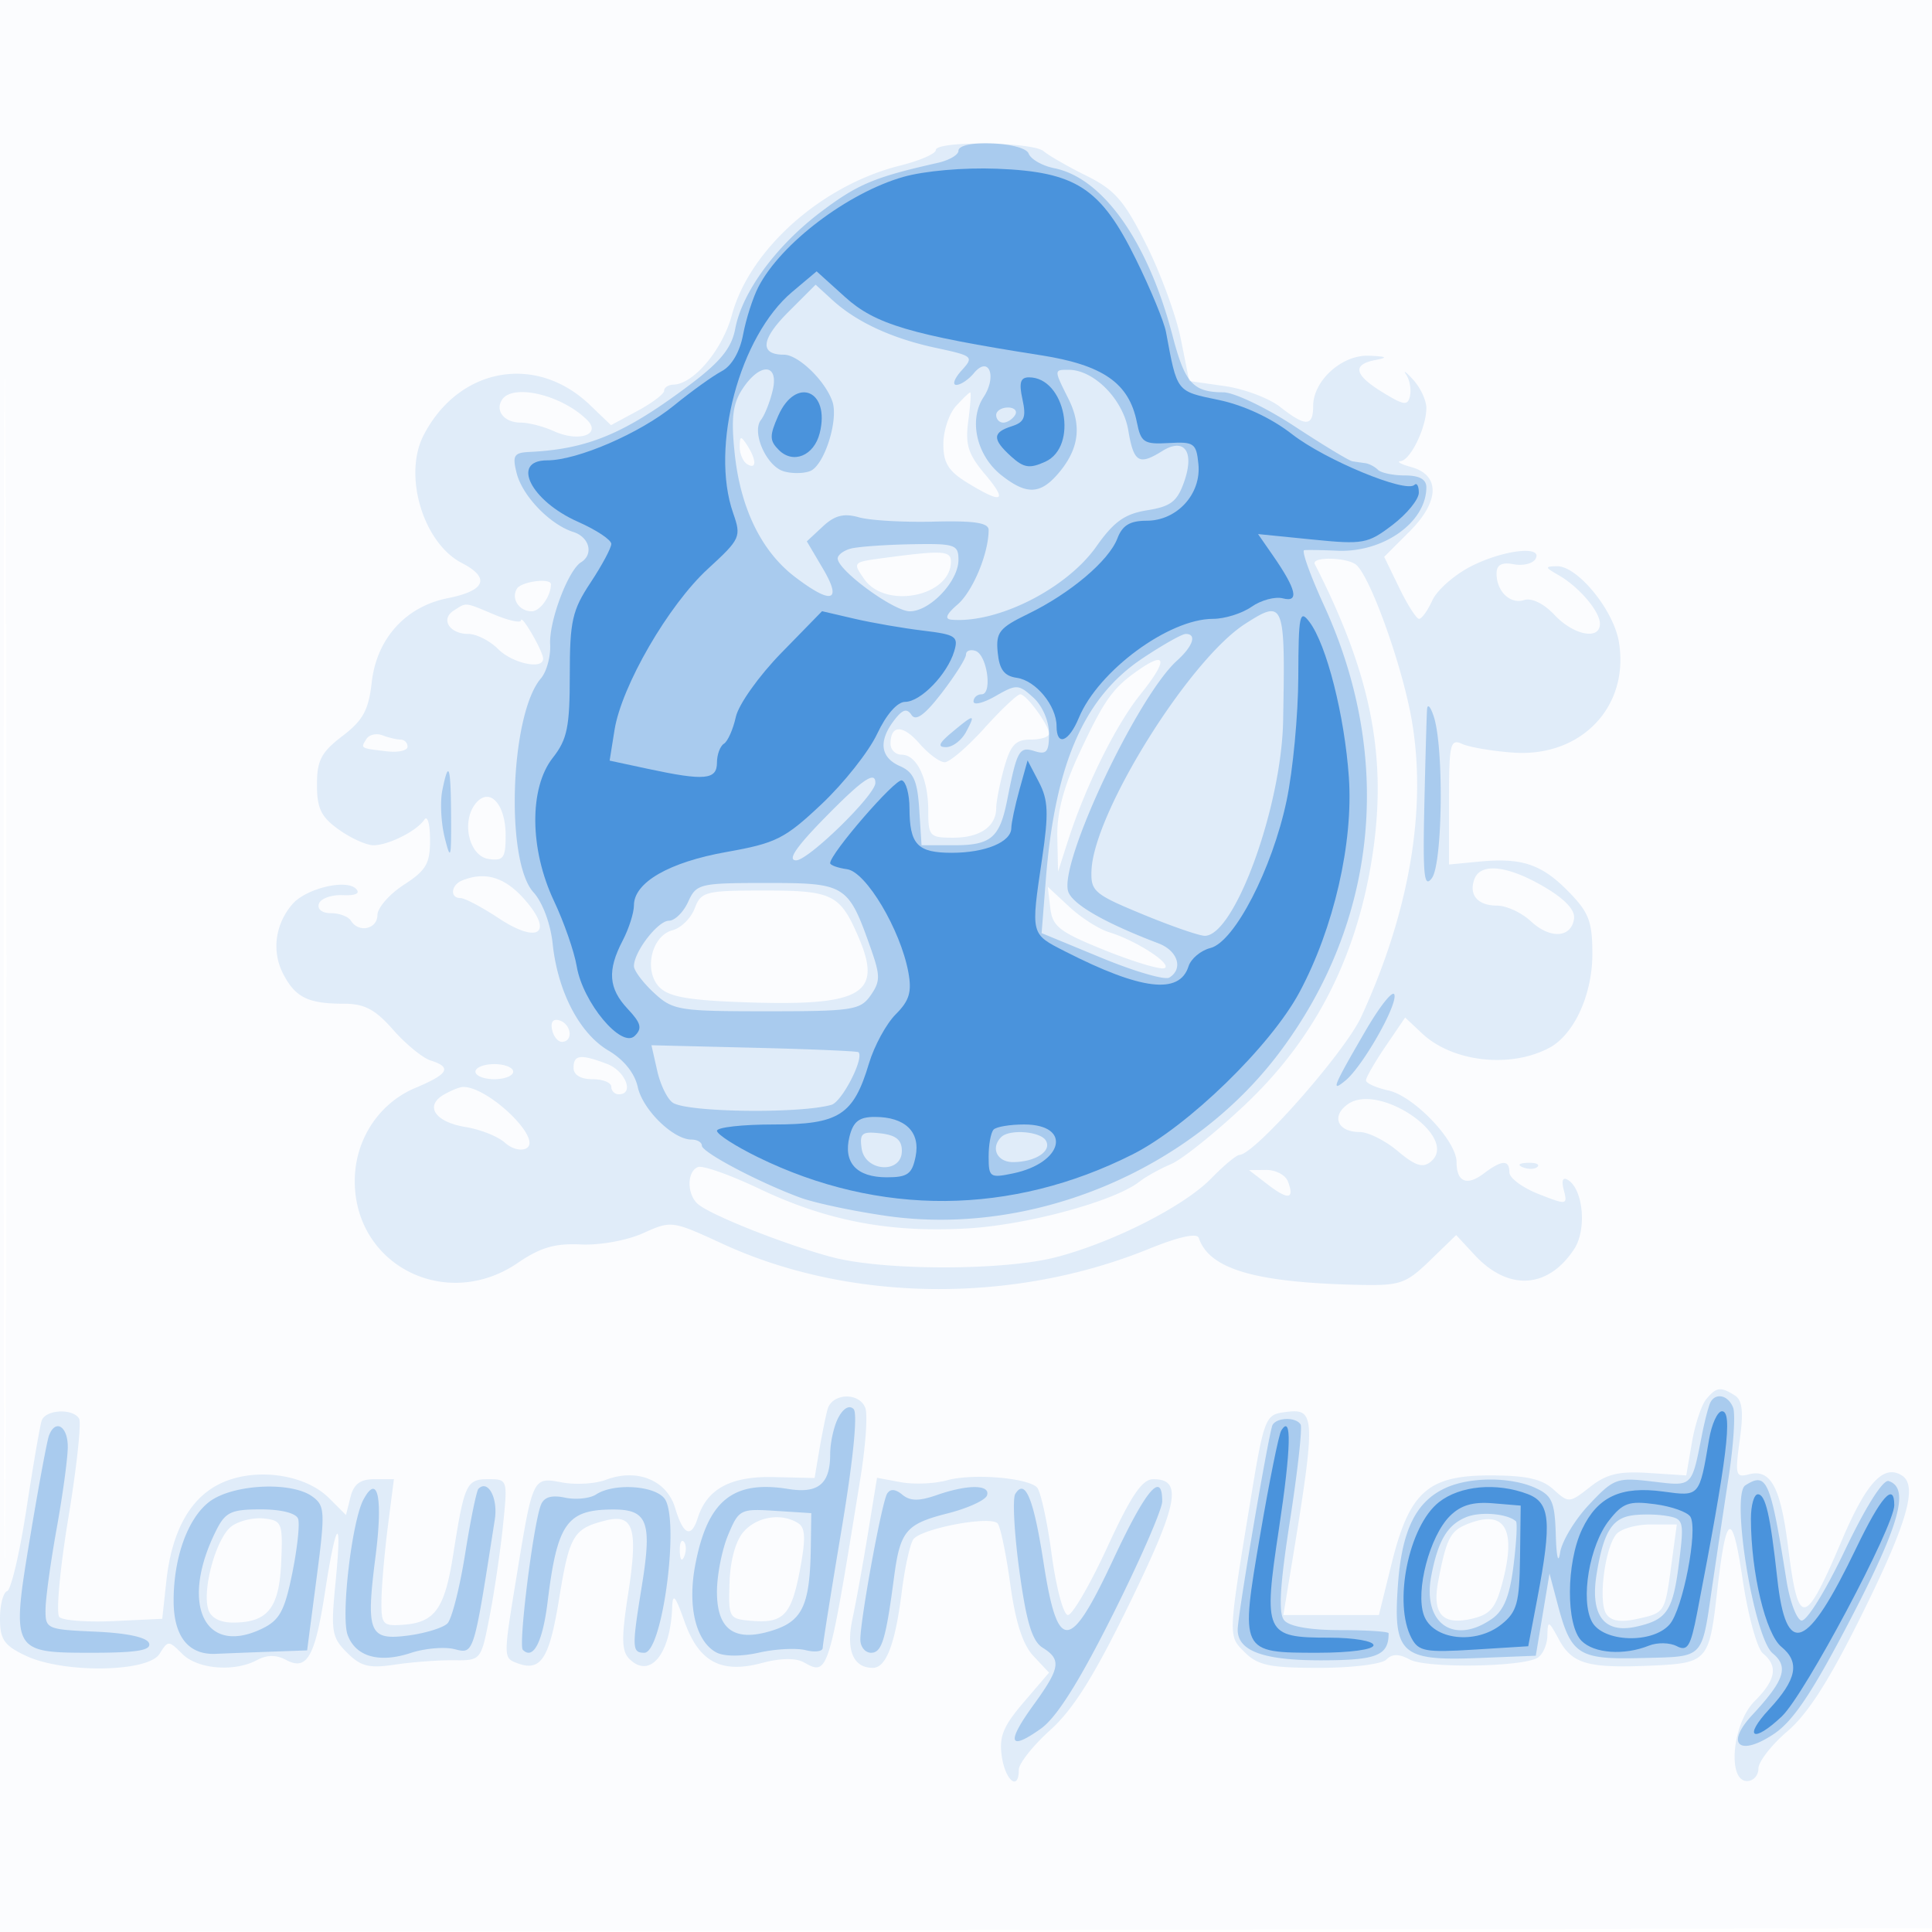 <svg xmlns="http://www.w3.org/2000/svg" width="256" height="256"><path fill-opacity=".016" d="M0 128.004v128.004l128.25-.254 128.25-.254.254-127.75L257.008 0H0v128.004m.485.496c0 70.4.119 99.053.265 63.672.146-35.38.146-92.98 0-128C.604 29.153.485 58.1.485 128.5" fill="#1976D2" fill-rule="evenodd"/><path fill-opacity=".115" d="M124 19.881c0 .485-2.138 1.415-4.75 2.066-10.351 2.582-19.916 11.082-22.272 19.793-1.242 4.593-5.058 9.147-7.728 9.224-.687.02-1.25.384-1.25.809 0 .425-1.584 1.625-3.52 2.668l-3.52 1.895-2.805-2.688c-7.14-6.84-17.396-4.961-22.03 4.036-2.735 5.311-.049 14.27 5.074 16.919 3.812 1.971 3.133 3.669-1.866 4.658-5.579 1.103-9.422 5.353-10.075 11.142-.416 3.691-1.153 5.042-3.886 7.127-2.808 2.142-3.372 3.22-3.372 6.453 0 3.142.553 4.274 2.904 5.949 1.598 1.137 3.652 2.068 4.566 2.068 2.006 0 5.751-1.882 6.765-3.4.404-.605.741.583.75 2.641.013 3.182-.506 4.078-3.473 6-1.918 1.242-3.493 3.046-3.5 4.009-.013 1.876-2.489 2.405-3.512.75-.34-.55-1.529-1-2.642-1-1.181 0-1.847-.521-1.598-1.25.235-.687 1.651-1.199 3.147-1.137 1.746.073 2.374-.232 1.755-.851-1.318-1.318-6.626-.029-8.417 2.045-2.288 2.648-2.767 6.249-1.228 9.225 1.628 3.15 3.297 3.968 8.095 3.968 2.681 0 4.124.769 6.48 3.452 1.667 1.899 3.903 3.729 4.97 4.068 2.864.909 2.373 1.789-2.031 3.638-4.862 2.042-8.024 6.905-8.024 12.342 0 11.207 12.151 17.304 21.603 10.84 2.984-2.04 4.929-2.609 8.35-2.443 2.515.122 6.112-.528 8.246-1.49 3.755-1.693 3.84-1.682 10.561 1.416 16.78 7.734 38.425 7.991 56.445.669 3.974-1.615 6.402-2.151 6.631-1.464 1.386 4.159 7.534 5.947 21.416 6.229 5.256.107 6.063-.177 9.226-3.242l3.466-3.36 2.439 2.632c4.461 4.814 9.737 4.501 13.198-.782 1.686-2.573 1.208-7.895-.822-9.15-.692-.427-.89.062-.551 1.358.513 1.963.409 1.978-3.343.505-2.13-.837-3.872-2.128-3.872-2.87 0-1.71-.996-1.666-3.397.152-2.242 1.697-3.603 1.121-3.603-1.524 0-2.82-5.642-8.738-9.042-9.485-1.627-.358-2.958-.96-2.958-1.338 0-.379 1.167-2.407 2.594-4.507l2.595-3.817 2.245 2.109c4.039 3.795 11.711 4.658 16.87 1.899 3.262-1.745 5.688-7.029 5.692-12.397.003-4.324-.452-5.526-3.129-8.264-3.585-3.668-6.187-4.546-11.857-4.006l-4.01.383v-8.384c0-7.618.16-8.311 1.75-7.592.963.435 4 .952 6.75 1.148 9.027.646 15.457-6.102 14.005-14.697-.713-4.219-5.489-10.043-8.199-9.998-1.633.028-1.615.14.194 1.17 2.718 1.549 5.5 4.813 5.5 6.453 0 2.205-3.477 1.532-6.009-1.162-1.412-1.504-3.029-2.296-4.033-1.978-1.877.596-3.701-1.196-3.655-3.592.021-1.087.722-1.448 2.246-1.156 1.219.233 2.521-.069 2.893-.671 1.142-1.848-4.209-1.254-8.522.947-2.2 1.122-4.504 3.147-5.121 4.5-.616 1.352-1.409 2.459-1.763 2.459-.353 0-1.537-1.848-2.631-4.108l-1.99-4.107 3.366-3.366c3.979-3.979 4.069-7.464.219-8.528-1.375-.381-2.01-.736-1.411-.791 1.307-.12 3.411-4.46 3.411-7.036 0-1.013-.787-2.701-1.75-3.75-.963-1.05-1.375-1.346-.917-.659.457.687.682 1.945.5 2.797-.287 1.335-.78 1.275-3.583-.437-3.81-2.328-4.13-3.706-1-4.309 1.723-.332 1.53-.466-.826-.57-3.589-.159-7.424 3.291-7.424 6.678 0 2.731-1.008 2.754-4.381.101-1.458-1.147-4.764-2.388-7.345-2.757l-4.695-.671-1.12-5.592c-.616-3.075-2.677-8.697-4.579-12.493-2.915-5.816-4.161-7.25-7.92-9.112-2.453-1.216-5.004-2.678-5.668-3.25-1.463-1.26-14.292-1.403-14.292-.159M66.5 53c-.916 1.482.355 3 2.512 3 1.042 0 3.011.509 4.377 1.131 3.275 1.493 6.352.467 4.415-1.47C74.455 52.313 67.881 50.765 66.5 53m60.155.829c-.91 1.006-1.655 3.262-1.655 5.014 0 2.522.678 3.6 3.25 5.168 4.644 2.832 5.326 2.462 2.234-1.212-2.201-2.616-2.6-3.896-2.184-7 .28-2.09.397-3.799.26-3.799-.138 0-.995.823-1.905 1.829m-28.64 5.362c-.008.93.435 1.969.985 2.309 1.266.782 1.266-.542 0-2.5-.835-1.293-.971-1.266-.985.191m18.706 14.798c-3.698.5-3.744.559-2.193 2.761C117.362 80.772 126 79.012 126 74.413c0-1.471-1.141-1.523-9.279-.424m57.496.761c7.745 15.135 9.812 26.427 7.364 40.25-2.245 12.687-7.698 22.981-16.639 31.416-3.907 3.685-8.304 7.211-9.772 7.835-1.469.625-3.345 1.666-4.17 2.314-3.313 2.601-14.825 5.737-22.769 6.203-10.31.604-18.667-.987-27.651-5.267-3.814-1.816-7.454-3.103-8.09-2.859-1.459.56-1.503 3.509-.073 4.849 1.529 1.432 11.534 5.411 17.799 7.079 6.869 1.828 22.88 1.822 29.824-.012 7.567-1.998 16.883-6.742 20.46-10.419 1.65-1.696 3.336-3.096 3.747-3.111 2.028-.076 13.97-13.625 16.119-18.288 6.4-13.887 8.733-27.6 6.693-39.337-1.28-7.362-5.639-19.42-7.46-20.638-1.446-.967-5.875-.979-5.382-.015M68.5 78c-.816 1.32.277 3 1.952 3C71.567 81 73 78.985 73 77.418c0-.876-3.911-.371-4.5.582m-8.378 2.904C58.334 82.036 59.563 84 62.059 84c1.068 0 2.841.9 3.941 2 1.928 1.928 6.037 2.789 5.965 1.25-.049-1.031-2.885-5.922-2.93-5.051-.019.384-1.596.047-3.503-.75-4.05-1.692-3.661-1.653-5.41-.545m90.818 7.823c-3.493 2.406-4.616 3.981-7.962 11.161-2.052 4.403-2.947 7.822-2.879 11l.099 4.612 1.283-4c2.338-7.289 6.346-15.402 9.621-19.478 3.602-4.482 3.535-5.843-.162-3.295M130.423 96.5c-2.233 2.475-4.595 4.5-5.248 4.5-.654 0-2.153-1.11-3.332-2.466-2.203-2.533-3.843-2.522-3.843.025 0 .793.659 1.441 1.465 1.441 2.022 0 3.535 3.181 3.535 7.434 0 3.368.184 3.566 3.3 3.566 3.561 0 5.697-1.479 5.706-3.95.003-.852.474-3.237 1.047-5.3.841-3.031 1.511-3.75 3.494-3.75 1.349 0 2.453-.35 2.453-.777 0-1.13-2.99-5.223-3.815-5.223-.386 0-2.529 2.025-4.762 4.5m-81.881 1.432c-.77 1.246-.845 1.201 2.708 1.622 1.513.179 2.75-.097 2.75-.614a.932.932 0 0 0-.918-.94c-.505 0-1.585-.256-2.399-.568-.814-.313-1.778-.088-2.141.5m14.518 8.495c-1.982 2.389-.924 7.021 1.69 7.393 1.96.278 2.25-.125 2.25-3.128 0-4.154-2.123-6.453-3.94-4.265m132.32 10.025c-.808 2.106.407 3.548 2.99 3.548 1.239 0 3.251.93 4.472 2.067 2.561 2.386 5.353 2.227 5.726-.326.169-1.154-1.203-2.615-3.993-4.25-4.777-2.8-8.364-3.205-9.195-1.039m-134.13.21c-1.501.606-1.67 2.338-.229 2.338.562 0 2.83 1.197 5.041 2.66 5.319 3.52 7.388 1.95 3.371-2.558-2.571-2.886-5.162-3.659-8.183-2.44m30.802 3.701c-.494 1.3-1.813 2.603-2.93 2.895-2.816.736-3.877 5.415-1.718 7.577 1.283 1.285 3.994 1.74 11.879 1.993 14.89.477 17.67-1.156 14.524-8.531-2.476-5.801-3.458-6.297-12.487-6.297-7.878 0-8.422.139-9.268 2.363m47.116-.042c.29 2.464 1.216 3.175 7.332 5.634 3.85 1.547 7.375 2.591 7.833 2.319.972-.577-3.867-3.69-7.402-4.761-1.337-.406-3.706-1.925-5.263-3.375l-2.833-2.638.333 2.821m-66.014 16.117c.191.917.796 1.644 1.346 1.615 1.484-.079 1.212-2.316-.346-2.835-.841-.28-1.215.177-1 1.22M76 141.5c0 .933.944 1.5 2.5 1.5 1.375 0 2.5.45 2.5 1s.45 1 1 1c2.089 0 .886-3.093-1.565-4.025-3.516-1.336-4.435-1.228-4.435.525m-13 .5c0 .55 1.125 1 2.5 1s2.5-.45 2.5-1-1.125-1-2.5-1-2.5.45-2.5 1m-4.208 3.057c-2.567 1.496-1.126 3.627 2.893 4.279 1.959.318 4.305 1.25 5.212 2.071.929.84 2.193 1.155 2.896.721 2.072-1.281-5.193-8.22-8.477-8.098-.449.017-1.585.479-2.524 1.027m119.753 1.287c-2.189 1.6-1.278 3.656 1.62 3.656 1.125 0 3.399 1.138 5.053 2.53 2.325 1.956 3.315 2.272 4.373 1.395 3.87-3.212-6.907-10.608-11.046-7.581m23.268 8.339c.721.289 1.584.253 1.916-.079.332-.332-.258-.568-1.312-.525-1.165.048-1.402.285-.604.604m-33.828 2.271c2.726 2.094 3.581 1.963 2.67-.411-.326-.849-1.619-1.533-2.874-1.521l-2.281.022 2.485 1.91m58.104 28.439c-.637.767-1.493 3.354-1.904 5.75l-.747 4.357-4.989-.325c-3.94-.257-5.573.135-7.768 1.861-2.716 2.136-2.825 2.144-4.835.325-1.552-1.405-3.618-1.861-8.428-1.861-8.246 0-10.682 2.195-13.04 11.751L182.713 214H170.05l.455-2.75c4.043-24.449 4.035-24.75-.611-24.085-2.137.307-2.476 1.186-3.982 10.335-3.247 19.716-3.223 19.189-.965 21.447 1.72 1.72 3.319 2.053 9.853 2.053 4.308 0 8.289-.489 8.893-1.093.785-.785 1.661-.788 3.112-.011 2.21 1.182 14.939 1.002 16.945-.24.688-.426 1.268-1.76 1.29-2.965.037-2.022.155-1.98 1.525.546 1.766 3.254 3.838 3.838 12.278 3.463 7.396-.328 7.64-.601 8.672-9.7 1.212-10.686 2.003-11.075 3.402-1.671.703 4.723 1.909 9.112 2.68 9.752 2.043 1.695 1.73 3.501-1.097 6.328-2.946 2.946-3.668 10.591-1 10.591.825 0 1.5-.744 1.5-1.654 0-.91 1.734-3.138 3.853-4.952 2.751-2.355 5.611-6.861 10-15.755 5.918-11.994 7.284-16.818 5.138-18.145-2.419-1.495-4.68.949-7.915 8.553-4.97 11.686-5.782 11.788-7.149.902-.996-7.934-2.302-10.346-5.191-9.59-1.75.457-1.848.088-1.209-4.553.518-3.77.349-5.27-.666-5.913-1.871-1.185-2.436-1.11-3.772.5m-116.434 1.357c-.264.963-.759 3.403-1.098 5.422l-.619 3.673-5.414-.127c-5.695-.133-8.843 1.56-10.066 5.414-.872 2.747-1.92 2.285-3.001-1.326-1.102-3.68-5.063-5.287-9.176-3.723-1.39.529-4.004.684-5.807.346-3.874-.727-3.863-.751-5.985 12.197-1.81 11.044-1.81 11.037.011 11.736 3.152 1.209 4.286-.511 5.577-8.459 1.378-8.486 1.892-9.355 6.169-10.429 3.739-.938 4.337 1.064 2.96 9.907-.874 5.616-.84 7.391.165 8.406 2.714 2.741 5.463-.536 5.694-6.787.073-1.974.414-1.592 1.621 1.82 1.91 5.401 4.853 6.983 10.291 5.532 2.441-.652 4.467-.683 5.533-.086 3.248 1.817 3.274 1.733 7.508-24.454.684-4.228.974-8.391.644-9.25-.813-2.119-4.412-1.984-5.007.188m-104.134 1.5c-.229.688-1.14 5.975-2.024 11.75-.884 5.775-2.032 10.65-2.552 10.833-.52.184-.945 1.82-.945 3.636 0 2.774.545 3.562 3.401 4.917 4.985 2.366 16.207 2.215 17.739-.238 1.125-1.802 1.206-1.802 3.008 0 2.035 2.035 6.894 2.435 9.918.817 1.313-.703 2.542-.71 3.829-.021 2.775 1.485 3.845-.377 5.171-8.999 1.485-9.668 2.299-10.43 1.401-1.313-.643 6.533-.516 7.319 1.511 9.346 1.841 1.841 2.914 2.109 6.368 1.591 2.285-.342 5.782-.603 7.771-.581 3.615.041 3.618.037 4.745-5.724.621-3.17 1.419-8.576 1.776-12.014.643-6.216.633-6.25-1.928-6.25-2.903 0-3.175.584-4.647 9.939-1.14 7.249-2.413 9.042-6.636 9.349-2.727.197-2.924-.027-2.879-3.288.027-1.925.408-6.312.848-9.75l.8-6.25h-2.579c-1.881 0-2.74.643-3.175 2.377l-.597 2.377-2.262-2.262c-3.071-3.071-9.344-4.037-13.89-2.137-4.304 1.798-6.898 6.257-7.649 13.145l-.544 5-6.398.302c-3.52.165-6.776-.076-7.236-.536-.461-.461.072-6.35 1.185-13.088 1.112-6.737 1.755-12.684 1.427-13.214-.861-1.393-4.467-1.185-4.957.286m119.979 7.892c-1.65.461-4.415.576-6.144.256l-3.144-.581-1.198 7.342c-.659 4.037-1.581 9.126-2.049 11.308-.893 4.169.077 6.533 2.682 6.533 1.782 0 2.979-3.156 3.854-10.161.38-3.043 1.052-6.115 1.492-6.828.881-1.425 10.101-3.21 11.183-2.164.371.359 1.129 3.967 1.684 8.018.691 5.05 1.658 8.058 3.077 9.567l2.068 2.202-3.366 3.933c-2.725 3.184-3.275 4.552-2.889 7.183.475 3.234 2.25 4.613 2.25 1.747 0-.826 1.873-3.189 4.161-5.25 3.064-2.758 5.842-7.198 10.534-16.827 6.438-13.215 7.05-16.42 3.135-16.42-1.489 0-2.944 2.148-6.1 9-2.28 4.95-4.631 9-5.223 9-.593 0-1.564-3.629-2.158-8.065-.594-4.436-1.478-8.429-1.964-8.874-1.401-1.28-8.595-1.836-11.885-.919m-94.806 6.092c-2.007 1.468-3.928 8.303-3.096 11.016.341 1.111 1.538 1.75 3.278 1.75 4.604 0 6.122-1.902 6.386-8 .225-5.197.1-5.516-2.263-5.792-1.375-.161-3.313.301-4.305 1.026m67.88.684c-1.073 1.186-1.801 3.765-1.905 6.75-.164 4.687-.079 4.84 2.831 5.093 4.315.374 5.351-.701 6.498-6.748.785-4.144.731-5.568-.239-6.183-2.183-1.386-5.385-.901-7.185 1.088m95.764-.931c-2.169.886-2.698 1.944-3.762 7.513-.82 4.296.511 5.86 4.281 5.031 2.572-.564 3.292-1.371 4.184-4.684 1.964-7.293.381-9.939-4.703-7.86m19.828 1.313c-1.522 1.834-2.414 8.935-1.326 10.557.626.933 1.884 1.143 4.024.673 3.779-.83 3.736-.763 4.616-7.28l.708-5.25h-3.472c-1.909 0-3.956.585-4.55 1.3m-124.087 2.283c.048 1.165.285 1.402.604.605.289-.722.253-1.585-.079-1.917-.332-.332-.568.258-.525 1.312" fill="#1976D2" fill-rule="evenodd"/><path fill-opacity=".27" d="M127 19.981c0 .539-1.237 1.26-2.75 1.6-8.347 1.88-10.564 2.806-15.375 6.421-6.004 4.511-10.535 10.671-11.455 15.571-.468 2.499-1.935 4.33-5.808 7.255-8.771 6.622-13.649 8.68-21.47 9.058-2.048.099-2.27.469-1.681 2.813.756 3.015 4.412 6.809 7.507 7.791 2.148.681 2.725 2.964 1.017 4.019-1.711 1.058-4.252 7.824-4.087 10.883.085 1.59-.466 3.615-1.225 4.5-4.076 4.749-4.752 24.211-.984 28.344 1.199 1.317 2.263 4.164 2.54 6.804.669 6.358 3.562 11.904 7.385 14.16 2.051 1.21 3.491 3.002 3.896 4.847.662 3.011 4.701 6.953 7.125 6.953.751 0 1.365.36 1.365.801 0 .877 7.458 4.823 13 6.878 1.925.714 7.1 1.812 11.5 2.44 19.248 2.747 40.223-5.973 52.005-21.619 13.045-17.324 15.222-39.01 5.947-59.25-1.827-3.987-3.014-7.294-2.637-7.347.377-.053 2.334-.022 4.349.07 6.136.28 11.836-3.768 11.836-8.407 0-1.053-.929-1.566-2.833-1.566-1.559 0-3.171-.337-3.584-.75-.412-.412-1.162-.806-1.666-.875-.504-.069-1.276-.181-1.714-.25-.438-.069-3.88-2.15-7.648-4.625s-8.022-4.507-9.453-4.515c-4.026-.024-5.09-1.211-6.736-7.514-3.253-12.459-9.211-20.89-15.675-22.183-1.575-.315-3.097-1.183-3.384-1.93-.605-1.576-9.307-1.929-9.307-.377m-22.536 21.355c-3.638 3.638-3.845 5.664-.579 5.664 1.89 0 5.437 3.42 6.406 6.175.864 2.458-1.073 8.527-2.951 9.248-.892.342-2.484.349-3.538.014-2.288-.726-4.229-5.19-2.961-6.809.486-.62 1.179-2.365 1.54-3.878.865-3.621-1.675-3.757-3.997-.214-1.297 1.979-1.524 3.848-1.037 8.512.764 7.305 3.539 13 7.988 16.394 4.872 3.716 6.302 3.303 3.719-1.076l-2.144-3.633 2.114-1.97c1.587-1.478 2.783-1.782 4.795-1.215 1.475.415 5.944.671 9.931.57 5.349-.137 7.25.153 7.25 1.105 0 3.1-2.09 8.121-4.111 9.873-1.52 1.318-1.763 1.939-.792 2.019 6.114.502 15.241-4.117 19.181-9.707 2.324-3.297 3.76-4.318 6.738-4.795 3.124-.499 3.98-1.163 4.898-3.796 1.392-3.993.024-5.884-2.925-4.042-3.083 1.925-3.766 1.504-4.488-2.769-.693-4.099-4.55-8.006-7.905-8.006-1.959 0-1.959-.035.001 3.893 1.799 3.606 1.349 6.71-1.437 9.923-2.353 2.712-4.166 2.754-7.448.172-3.3-2.596-4.386-7.31-2.387-10.361 1.826-2.787.7-5.567-1.286-3.174-.706.851-1.749 1.547-2.316 1.547-.568 0-.258-.856.689-1.903 1.665-1.839 1.551-1.939-3.395-3-5.833-1.251-10.52-3.419-13.729-6.352l-2.211-2.022-3.613 3.613M132 55c0 .55.423 1 .941 1s1.219-.45 1.559-1c.34-.55-.084-1-.941-1S132 54.45 132 55m-19.25 17.689c-.963.252-1.75.842-1.75 1.312 0 1.561 7.422 6.999 9.554 6.999 2.683 0 6.446-3.978 6.446-6.814 0-2.027-.454-2.178-6.25-2.07-3.437.064-7.037.322-8 .573M165 82.657c-7.428 4.766-20.033 24.966-20.369 32.641-.122 2.797.327 3.185 6.771 5.849 3.796 1.569 7.503 2.853 8.237 2.853 3.952 0 10.169-17.069 10.382-28.5.294-15.772.144-16.157-5.021-12.843m-13.637 4.593c-7.736 5.17-11.581 13.987-12.787 29.322l-.557 7.072 7.931 3.274c4.361 1.801 8.407 2.979 8.99 2.619 1.887-1.166 1.125-3.562-1.443-4.538-7.122-2.708-11.42-5.182-11.96-6.884-1.211-3.815 9.164-25.82 14.415-30.571 2.144-1.941 2.669-3.544 1.161-3.544-.488 0-3.075 1.463-5.75 3.25M128 86.735c0 .496-1.441 2.776-3.201 5.067-2.252 2.929-3.444 3.799-4.019 2.931-.611-.92-1.194-.74-2.299.708-2.108 2.764-1.834 4.93.769 6.072 1.803.791 2.311 1.932 2.555 5.737l.305 4.75h4.322c4.877 0 6.04-.993 7.027-6 1.301-6.597 1.593-7.118 3.622-6.474 1.592.505 1.919.113 1.919-2.304 0-1.678-.88-3.708-2.077-4.791-1.966-1.78-2.231-1.791-5-.202-1.607.923-2.923 1.249-2.923.724 0-.524.48-.953 1.066-.953 1.473 0 .729-5.249-.816-5.756-.687-.226-1.25-.005-1.25.491M189.092 94c-.059.825-.221 6.578-.361 12.784-.209 9.284-.03 10.978 1.007 9.559 1.408-1.925 1.595-17.18.262-21.343-.44-1.375-.849-1.825-.908-1m-62.953 3.033c-1.75 1.458-1.953 1.967-.785 1.967.867 0 2.057-.9 2.646-2 1.314-2.455 1.122-2.452-1.861.033m-67.534 7.717c-.305 1.513-.159 4.325.323 6.25.779 3.104.874 2.793.844-2.75-.037-6.843-.322-7.697-1.167-3.5m50.532 3.765c-3.696 3.779-4.828 5.485-3.642 5.485 1.625 0 10.471-8.641 10.494-10.25.024-1.685-1.759-.445-6.852 4.765M91.182 119.5c-.627 1.375-1.772 2.5-2.546 2.5-1.46 0-4.636 4.119-4.636 6.013 0 .595 1.191 2.186 2.646 3.535 2.51 2.326 3.276 2.452 14.943 2.452 11.37 0 12.409-.159 13.773-2.106 1.295-1.849 1.297-2.609.018-6.233-2.983-8.456-3.309-8.661-13.743-8.661-8.967 0-9.359.094-10.455 2.5m89.761 17.078c-4.337 7.462-4.648 8.235-2.651 6.587 2.29-1.89 6.918-10.034 6.469-11.382-.207-.62-1.925 1.538-3.818 4.795m-93.855 5.318c.422 1.868 1.362 3.774 2.09 4.235 1.994 1.265 16.841 1.452 20.988.264 1.403-.401 4.377-6.185 3.587-6.975-.14-.141-6.37-.405-13.844-.588L86.32 138.5l.768 3.396m27.083 10.28c.44 3.104 5.329 3.402 5.329.324 0-1.452-.775-2.089-2.829-2.324-2.46-.282-2.787-.021-2.5 2m18.496-1.509c-1.447 1.447-.548 3.332 1.583 3.318 2.975-.021 5.177-1.485 4.319-2.873-.748-1.211-4.829-1.519-5.902-.445m94.01 35.083c-.243.412-.753 2.325-1.134 4.25-1.414 7.151-1.2 6.946-6.594 6.308-4.716-.559-5.112-.415-8.383 3.054-1.888 2.002-3.621 4.877-3.85 6.389-.236 1.561-.481.55-.566-2.34-.13-4.413-.489-5.244-2.697-6.25-3.255-1.484-8.644-1.487-11.892-.007-3.938 1.795-5.81 5.593-6.329 12.843-.653 9.134.406 10.104 10.589 9.701l7.677-.305.91-5.446.909-5.447 1.091 4.121c1.772 6.688 2.738 7.299 11.181 7.076 8.363-.222 7.854.308 9.318-9.697a2419.22 2419.22 0 0 1 2.139-14.223c.654-4.247.925-8.41.603-9.25-.62-1.615-2.231-2.036-2.972-.777m-115.584 2.077c-.601 1.123-1.093 3.331-1.093 4.907 0 3.898-1.595 5.206-5.564 4.562-7.365-1.195-10.725 1.575-12.33 10.167-1.017 5.441.111 10.048 2.814 11.494 1.019.545 3.302.556 5.645.026 2.164-.49 4.948-.637 6.185-.328 1.237.309 2.255.176 2.262-.297.007-.472 1.138-7.579 2.515-15.793 1.527-9.116 2.143-15.295 1.58-15.858-.562-.562-1.347-.126-2.014 1.12m57.535.966c-.461.746-4.628 25.199-4.628 27.157 0 2.804 3.374 4.05 10.964 4.05 7.478 0 9.036-.618 9.036-3.582 0-.23-2.87-.418-6.378-.418-4.024 0-6.777-.481-7.46-1.305-.785-.945-.572-4.595.772-13.25 1.02-6.57 1.65-12.283 1.401-12.695-.598-.991-3.086-.962-3.707.043M6.48 190.25c-.252.688-1.349 6.594-2.437 13.125C1.461 218.863 1.532 219 12.119 219c5.992 0 7.942-.319 7.635-1.25-.262-.791-2.861-1.358-7.084-1.546-6.519-.289-6.669-.356-6.635-3 .019-1.487.685-6.304 1.48-10.704.795-4.4 1.455-9.238 1.465-10.75.02-2.786-1.661-3.794-2.5-1.5m224.789 6.564c-1.953 1.239 1.125 20.193 3.616 22.257 2.164 1.795 1.578 3.565-2.712 8.186-3.618 3.896-1.682 5.557 2.898 2.486 2.565-1.719 5.128-5.567 10.173-15.271 6.497-12.498 7.821-17.304 5.02-18.224-.747-.245-3.053 3.407-5.83 9.23-2.605 5.464-5.1 9.467-5.764 9.246-.643-.214-1.522-2.602-1.953-5.306-2.125-13.349-2.588-14.419-5.448-12.604m-203.6 2.231c-2.812 2.213-4.655 7.353-4.663 13.014-.008 4.761 1.947 7.243 5.579 7.084 1.603-.07 4.984-.202 7.513-.293l4.598-.165 1.247-9.536c1.157-8.839 1.117-9.632-.539-10.843-2.828-2.068-10.705-1.644-13.735.739m20.491-.344c-1.548 2.892-3.014 15.501-2.088 17.963 1.074 2.859 4.178 3.739 8.343 2.364 1.861-.614 4.477-.842 5.812-.507 2.594.651 2.515.904 5.339-17.193.44-2.816-.9-5.327-2.167-4.06-.257.257-1.053 4.142-1.767 8.634-.715 4.491-1.77 8.636-2.345 9.211-.575.575-2.891 1.292-5.148 1.595-5.24.703-5.676-.342-4.379-10.478.996-7.785.297-11.074-1.6-7.529m30.84-.687c-.825.54-2.68.735-4.123.433-1.806-.379-2.806-.074-3.209.976-1.02 2.657-3.001 18.578-2.388 19.19 1.383 1.384 2.628-1.033 3.284-6.379 1.276-10.392 2.546-12.193 8.619-12.219 4.632-.019 5.248 1.597 3.862 10.14-1.334 8.217-1.31 8.845.33 8.845 2.439 0 4.75-17.94 2.639-20.483-1.414-1.704-6.729-2.001-9.014-.503m38.547-.09c-.706 1.143-3.544 16.606-3.546 19.326 0 .963.638 1.75 1.42 1.75 1.429 0 1.951-1.716 3.044-10 .812-6.156 1.577-7.066 7.121-8.474 2.647-.672 4.985-1.74 5.197-2.374.485-1.457-2.547-1.479-6.655-.047-2.351.82-3.529.807-4.56-.048-.924-.767-1.602-.812-2.021-.133m16.983.027c-.382.619-.139 5.198.541 10.175.932 6.82 1.692 9.333 3.083 10.202 2.521 1.574 2.341 2.689-1.228 7.615-3.614 4.99-3.244 6.132 1.006 3.106 2.092-1.491 5.085-6.243 9.557-15.177 3.581-7.155 6.511-13.877 6.511-14.94 0-4.111-2.162-1.552-6.461 7.647-5.81 12.432-7.394 12.508-9.266.445-1.316-8.478-2.434-11.19-3.743-9.073M28.666 202.75c-4.881 9.69-1.643 16.738 6.01 13.08 2.362-1.128 3.024-2.33 4.045-7.34.671-3.294 1.023-6.552.781-7.24-.264-.75-2.241-1.25-4.945-1.25-3.913 0-4.688.362-5.891 2.75m67.806.662c-.809 1.938-1.472 5.322-1.472 7.521 0 5.115 2.43 6.74 7.549 5.051 3.827-1.263 4.783-3.412 4.888-10.984l.063-4.5-4.778-.306c-4.625-.296-4.824-.194-6.25 3.218m97.843-2.396c-2.516 1.004-3.772 3.107-4.666 7.816-1.189 6.268 2.994 9.208 8.057 5.661 1.565-1.095 2.341-3.019 2.844-7.046.38-3.046.525-5.687.321-5.869-1.141-1.015-4.661-1.317-6.556-.562m21.933-.215c-2.654.399-3.776 2.245-4.676 7.699-.906 5.479.937 7.986 5.182 7.054 4.164-.915 4.932-2.072 5.748-8.669.662-5.353.585-5.633-1.654-6.019-1.291-.222-3.361-.252-4.6-.065" fill="#1976D2" fill-rule="evenodd"/><path fill-opacity=".655" d="M119.676 23.446c-7.383 2.119-16.213 8.825-19.183 14.568-.727 1.405-1.637 4.239-2.024 6.298-.434 2.316-1.515 4.172-2.835 4.871-1.174.62-4.022 2.667-6.329 4.547C84.778 57.422 76.5 61 72.489 61c-4.852 0-2.145 5.38 4.097 8.141C79.013 70.215 81 71.532 81 72.068s-1.237 2.846-2.75 5.132c-2.431 3.675-2.75 5.096-2.75 12.251 0 6.878-.338 8.523-2.25 10.956-3.156 4.015-3.087 12.124.162 18.993 1.326 2.805 2.679 6.696 3.007 8.646.803 4.786 5.927 10.931 7.686 9.217 1.021-.996.843-1.69-.918-3.564-2.562-2.727-2.741-5.112-.681-9.063.822-1.576 1.494-3.681 1.494-4.678 0-3.032 4.661-5.716 12.275-7.068 6.558-1.164 7.72-1.749 12.587-6.336 2.949-2.78 6.261-6.966 7.36-9.304 1.209-2.572 2.676-4.25 3.714-4.25 2.044 0 5.57-3.627 6.495-6.682.601-1.984.227-2.234-4.135-2.759-2.638-.317-6.725-1.025-9.084-1.574l-4.287-.997-5.385 5.515c-2.984 3.056-5.677 6.845-6.04 8.495-.359 1.638-1.069 3.236-1.577 3.55-.508.313-.923 1.443-.923 2.511 0 2.273-1.648 2.424-9.062.834l-5.16-1.106.65-4.063c.933-5.832 7.14-16.543 12.369-21.345 4.329-3.975 4.448-4.238 3.346-7.399-3.062-8.782.853-23.433 7.829-29.303l3.235-2.722 3.8 3.433c3.964 3.581 8.706 4.987 25.906 7.685 8.249 1.294 11.689 3.689 12.723 8.858.541 2.705.934 2.963 4.23 2.776 3.363-.192 3.656.018 3.93 2.805.388 3.959-2.845 7.488-6.86 7.488-2.209 0-3.217.608-3.875 2.339-1.126 2.963-6.241 7.288-11.826 10.002-3.846 1.868-4.295 2.441-4.032 5.131.222 2.262.864 3.109 2.538 3.346 2.512.357 5.259 3.703 5.259 6.405 0 2.722 1.618 2.114 2.953-1.109C145.534 88.882 154.868 82 160.738 82c1.549 0 3.845-.72 5.102-1.6 1.256-.881 3.123-1.381 4.147-1.114 2.2.576 1.793-1.192-1.301-5.653l-1.988-2.866 7.171.72c6.768.68 7.366.571 10.651-1.934 1.914-1.46 3.48-3.382 3.48-4.271 0-.888-.263-1.353-.584-1.031-1.127 1.127-11.83-3.306-16.199-6.71-2.761-2.151-6.415-3.856-9.75-4.548-5.636-1.17-5.471-.956-6.966-8.993-.256-1.375-2.057-5.732-4.004-9.681-4.641-9.42-7.926-11.556-18.397-11.962-4.401-.171-9.63.287-12.424 1.089m15.805 29.467c.522 2.376.26 3.035-1.421 3.568-2.582.82-2.595 1.725-.056 4.023 1.656 1.498 2.438 1.616 4.5.676 4.43-2.018 2.664-11.18-2.155-11.18-1.145 0-1.354.701-.868 2.913M103.12 55.09c-1.171 2.646-1.16 3.299.079 4.537 1.904 1.904 4.664.765 5.417-2.235 1.423-5.667-3.157-7.585-5.496-2.302m68.912 34.595c-.018 5.051-.714 12.426-1.548 16.389-1.904 9.051-6.912 18.744-10.097 19.544-1.274.319-2.579 1.413-2.902 2.43-1.198 3.774-6.273 3.162-16.332-1.97-4.626-2.36-4.574-2.151-3.075-12.287.895-6.051.824-7.779-.419-10.163l-1.498-2.871-1.075 3.871c-.591 2.13-1.077 4.419-1.08 5.087-.009 1.857-3.434 3.285-7.881 3.285-4.564 0-5.597-1.087-5.613-5.907-.007-1.873-.462-3.534-1.012-3.69-.88-.249-9.5 9.705-9.5 10.969 0 .269 1.013.633 2.25.808 2.514.357 7.063 8.004 8.109 13.629.487 2.623.142 3.781-1.666 5.589-1.254 1.254-2.849 4.178-3.544 6.498-2.064 6.888-3.961 8.104-12.649 8.104-4.125 0-7.5.377-7.5.838 0 .46 2.439 2.032 5.421 3.492 16.078 7.872 33.598 7.737 49.685-.383 7.306-3.689 18.267-14.348 22.087-21.479 4.543-8.483 7.14-19.786 6.54-28.458-.568-8.196-2.953-17.6-5.227-20.604-1.291-1.706-1.446-.941-1.474 7.279m-59.467 60.911c-.865 3.448.923 5.404 4.941 5.404 2.756 0 3.347-.426 3.816-2.75.659-3.267-1.382-5.25-5.405-5.25-2.073 0-2.852.603-3.352 2.596m19.102-.929c-.367.366-.667 1.977-.667 3.579 0 2.759.172 2.877 3.25 2.233 6.69-1.4 7.826-6.479 1.448-6.479-1.851 0-3.665.3-4.031.667m94.791 41.083c-1.282 7.599-1.24 7.552-6.06 6.891-5.601-.768-8.699.669-10.759 4.99-2.122 4.45-2.16 12.705-.068 14.798 1.673 1.672 5.636 1.95 8.929.626 1.1-.442 2.756-.412 3.679.068 1.422.738 1.834.069 2.694-4.376 4.011-20.734 4.753-26.747 3.301-26.747-.596 0-1.368 1.688-1.716 3.75m-56.684-1.193c-.326.526-1.575 6.707-2.777 13.734-2.685 15.698-2.68 15.709 7.625 15.709 4.252 0 7.378-.424 7.378-1 0-.553-2.626-1-5.878-1-8.512 0-8.755-.529-6.65-14.456 1.611-10.659 1.719-15.28.302-12.987m20.895 9.488c-4.032 3.173-6.093 13.426-3.624 18.039.926 1.73 1.866 1.901 8.25 1.503l7.205-.45 1.203-6.319c1.944-10.205 1.715-12.709-1.268-13.843-4.129-1.57-8.969-1.129-11.766 1.07m41.337 2.205c.013 7.156 1.941 15.244 4.047 16.972 2.482 2.036 2.03 4.318-1.64 8.278-3.488 3.763-2.098 4.524 1.693.927C239.138 224.55 251 202.262 251 199.441c0-3.12-1.768-1.12-5.057 5.72-6.529 13.581-9.273 14.636-10.442 4.019-.932-8.466-1.559-11.18-2.58-11.18-.507 0-.918 1.463-.915 3.25m-39.896-.36c-2.673 2.673-4.571 9.891-3.447 13.109 1.156 3.309 6.903 3.982 10.327 1.21 2.019-1.635 2.346-2.825 2.422-8.8l.088-6.909-3.693-.307c-2.653-.221-4.257.257-5.697 1.697m21.1.57c-2.602 3.308-3.823 10.526-2.271 13.426 1.46 2.729 8.007 2.961 10.289.364 1.759-2.001 3.802-12.584 2.756-14.276-.383-.619-2.489-1.366-4.681-1.66-3.459-.464-4.262-.181-6.093 2.146" fill="#1976D2" fill-rule="evenodd"/></svg>